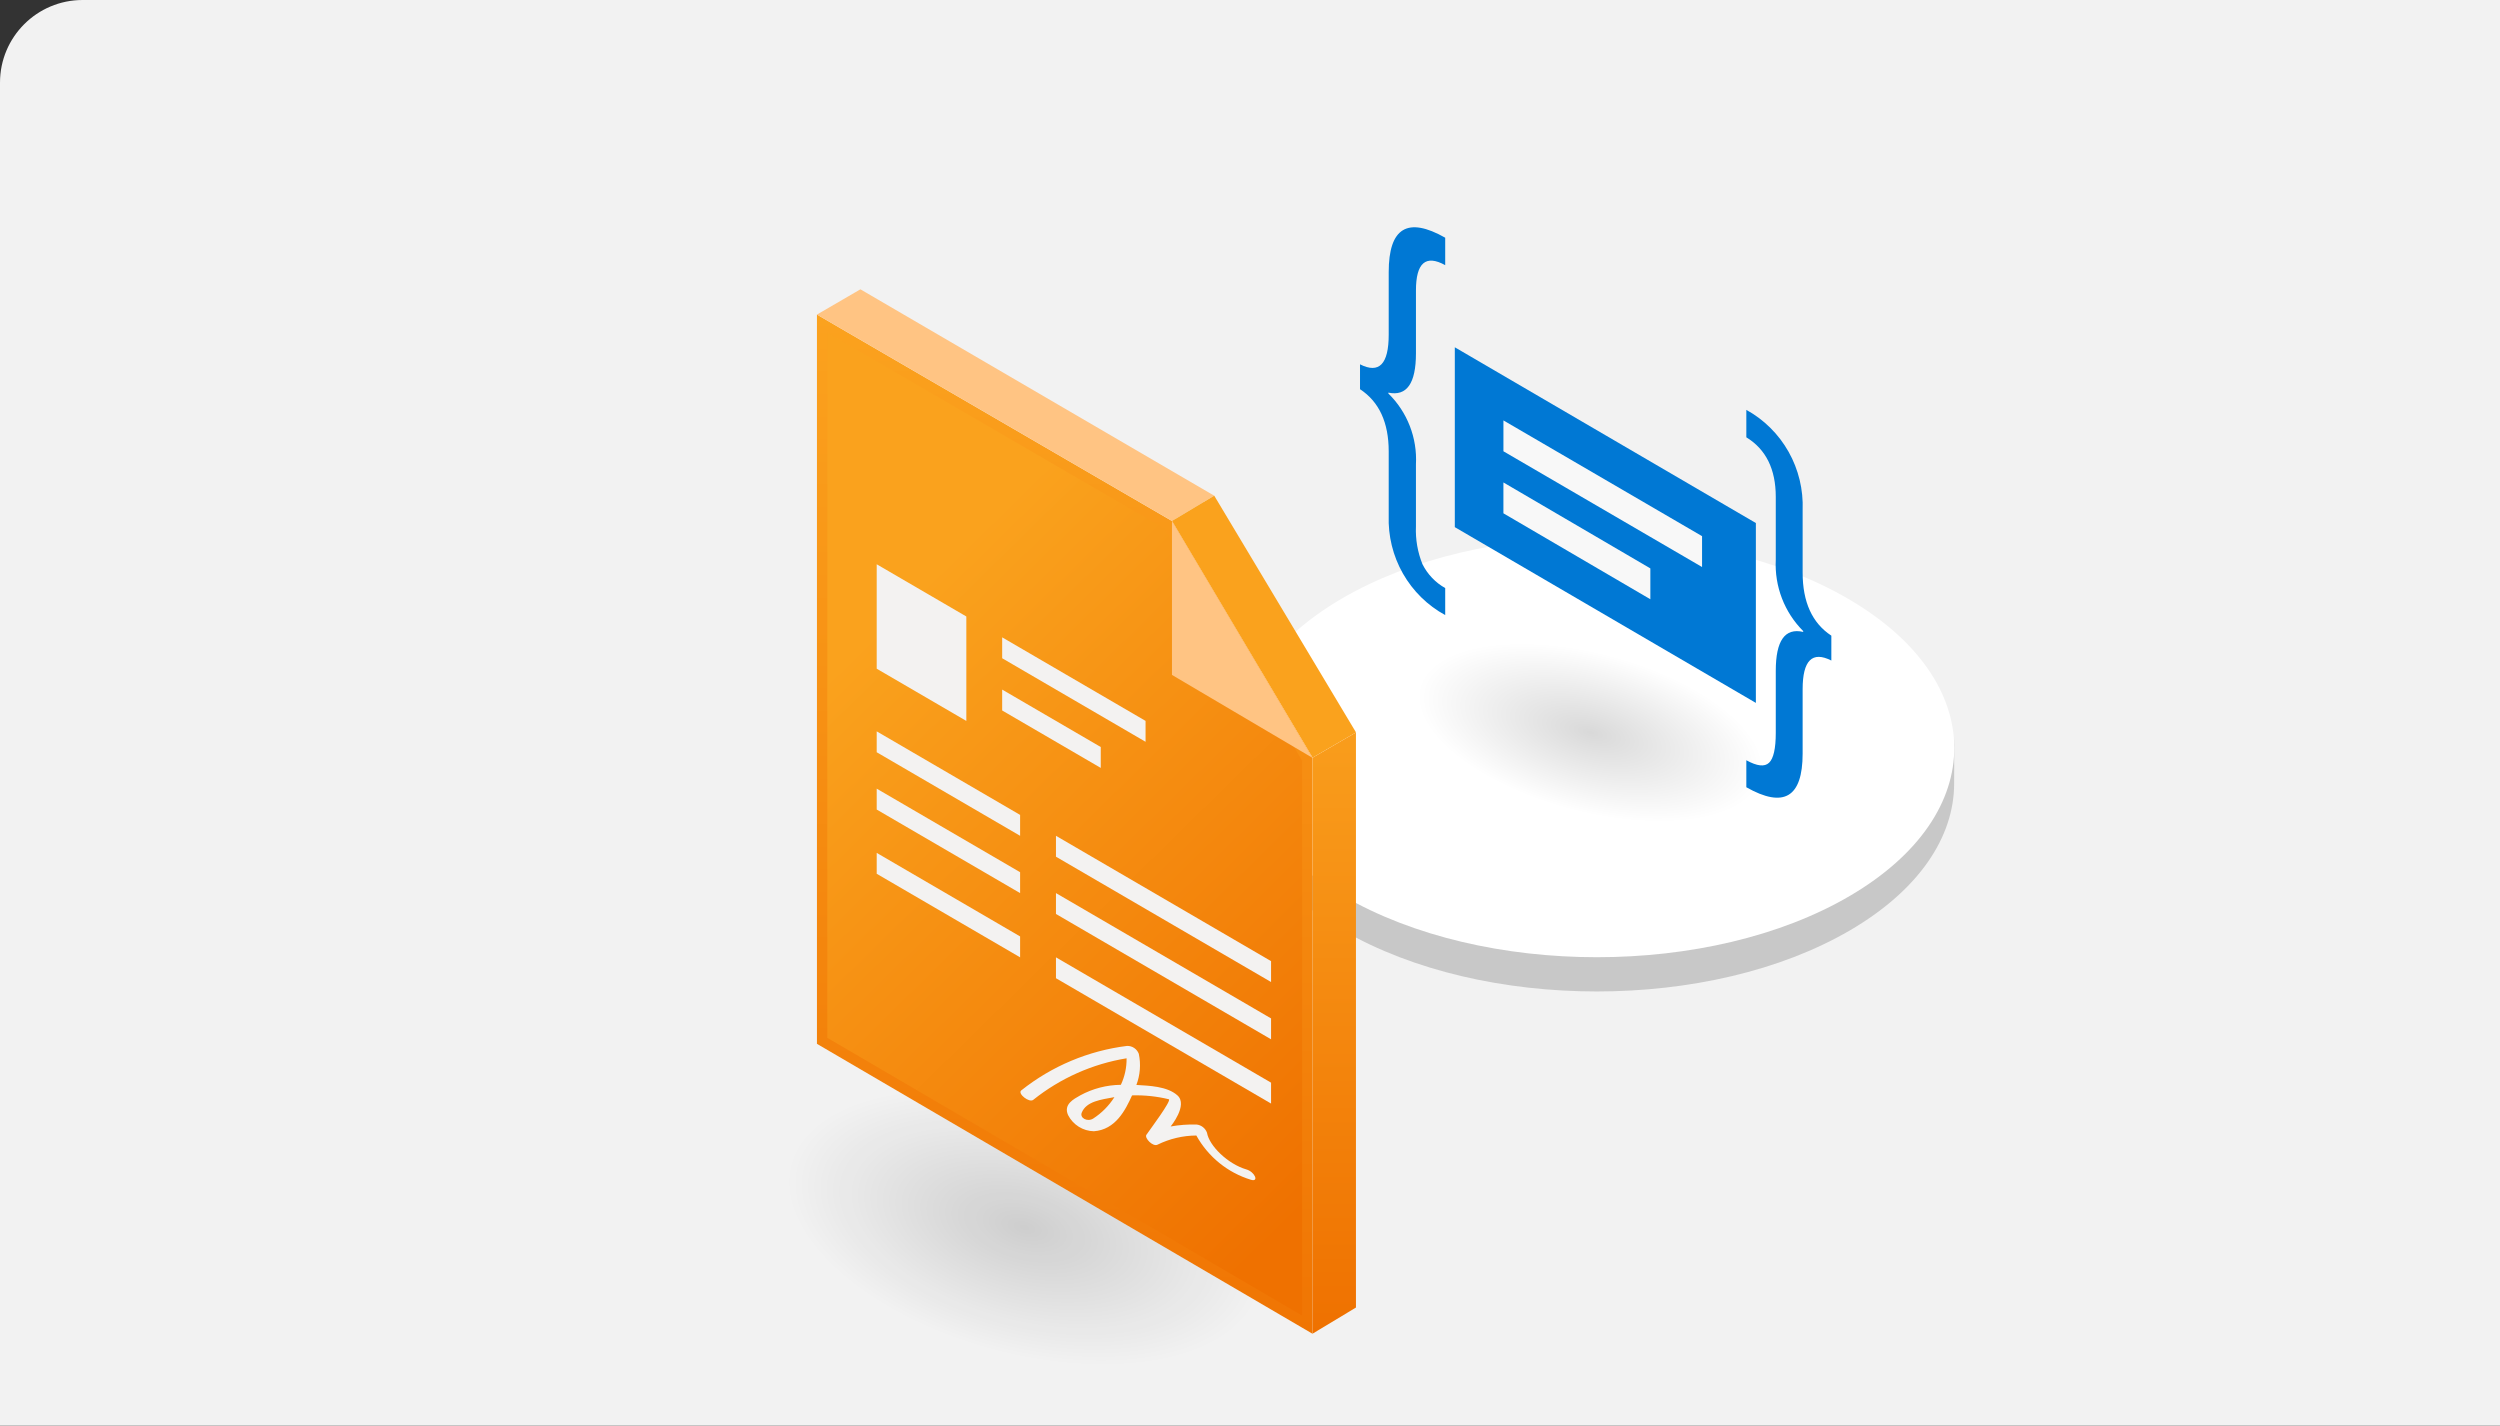 <svg width="242" height="138" viewBox="0 0 242 138" fill="none" xmlns="http://www.w3.org/2000/svg">
<rect x="0" y="0" width="242" height="138" fill="#333333" stroke="none"/>
<g id="Read">
<g id="Read_2">
<g id="base disc">
<path d="M0 8C0 3.582 3.582 0 8 0H252C256.418 0 260 3.582 260 8V153H0V8Z" fill="#F2F2F2"/>
<path id="Vector" d="M189.174 71.302L189.161 75.876C189.146 81.013 185.786 86.142 179.074 90.061C165.57 97.946 143.591 97.946 129.992 90.057C123.147 86.087 119.729 80.875 119.744 75.672L119.757 71.098C119.742 76.301 123.16 81.513 130.005 85.483C143.604 93.372 165.583 93.372 179.087 85.487C185.799 81.568 189.159 76.439 189.174 71.302Z" fill="#C8C8C8"/>
<path id="Vector_2" d="M178.925 57.978C192.527 65.912 192.599 78.777 179.085 86.712C165.579 94.642 143.596 94.642 129.994 86.708C116.392 78.773 116.32 65.909 129.827 57.978C143.34 50.044 165.323 50.044 178.925 57.978Z" fill="white"/>
</g>
<g id="text">
<path id="shadow in rectangle" d="M139.313 58.961L172.558 67.951L168.599 82.861L135.355 73.871L139.313 58.961Z" fill="url(#paint0_radial_113018_313657)"/>
<g id="Layer 1">
<path id="Vector_3" d="M177.274 63.94C175.422 62.999 174.495 63.925 174.495 66.72V72.947C174.495 77.181 172.678 78.267 169.045 76.206V73.591C170.078 74.165 170.812 74.247 171.245 73.835C171.678 73.424 171.895 72.457 171.895 70.935V64.936C171.895 62.016 172.78 60.761 174.549 61.169V61.086C173.65 60.189 172.949 59.11 172.492 57.921C172.035 56.732 171.831 55.459 171.895 54.185V48.103C171.895 45.419 170.945 43.495 169.045 42.332V39.676C170.758 40.619 172.175 42.026 173.138 43.739C174.101 45.452 174.571 47.401 174.495 49.369V55.43C174.495 58.28 175.421 60.314 177.274 61.532V63.94Z" fill="#0078D4"/>
<path id="Vector_4" d="M139.896 59.541C138.187 58.61 136.77 57.216 135.803 55.517C134.837 53.817 134.361 51.878 134.427 49.92V43.693C134.427 40.898 133.501 38.891 131.649 37.674V35.266C133.501 36.207 134.427 35.252 134.427 32.401V26.341C134.427 22.051 136.25 20.941 139.896 23.01V25.667C138.008 24.622 137.063 25.442 137.064 28.126V34.208C137.064 37.114 136.173 38.38 134.392 38.006V38.089C135.299 38.974 136.006 40.046 136.467 41.231C136.928 42.416 137.131 43.688 137.063 44.959V50.958C137.011 52.209 137.226 53.456 137.695 54.615C138.184 55.59 138.95 56.395 139.896 56.925V59.541Z" fill="#0078D4"/>
<path id="Vector_5" d="M169.968 68.041L140.825 51.028V33.617L169.968 50.63L169.968 68.041Z" fill="#0078D4"/>
</g>
<g id="Group 427319471">
<path id="Vector_6" d="M164.759 54.887L145.532 43.684V40.697L164.759 51.9V54.887Z" fill="#F8F8F8"/>
<path id="Vector_7" d="M159.754 58.008L145.53 49.688V46.701L159.754 55.021V58.008Z" fill="#F8F8F8"/>
</g>
</g>
<g id="Signature">
<g id="Layer 1_2">
<rect id="shadow in rectangle_2" width="47.352" height="24.652" transform="matrix(0.965 0.261 -0.257 0.967 79.501 100.719)" fill="url(#paint1_radial_113018_313657)"/>
<path id="Vector_8" d="M79.581 100.752V31.328L113.084 50.805L126.546 73.491V128.229L79.581 100.752Z" fill="url(#paint2_linear_113018_313657)"/>
<path id="Vector_9" d="M80.082 32.2L112.722 51.177L126.045 73.629V127.35L80.082 100.461V32.2ZM79.08 30.451V101.043L127.047 129.105V73.349L113.447 50.431L79.08 30.451Z" fill="url(#paint3_linear_113018_313657)"/>
<g id="Form-01">
<path id="Vector_10" d="M93.541 69.786L84.865 64.731V54.621L93.541 59.676V69.786Z" fill="#F3F2F1"/>
<path id="Vector_11" d="M102.217 82.928L123.039 95.06V93.038L102.217 80.906V82.928Z" fill="#F3F2F1"/>
<path id="Vector_12" d="M84.865 72.817L98.746 80.905V78.883L84.865 70.795V72.817Z" fill="#F3F2F1"/>
<path id="Vector_13" d="M110.89 71.805L97.01 63.717V61.695L110.89 69.783V71.805Z" fill="#F3F2F1"/>
<path id="Vector_14" d="M106.553 74.334L97.01 68.774V66.752L106.553 72.312V74.334Z" fill="#F3F2F1"/>
<path id="Vector_15" d="M102.217 88.473L123.039 100.605V98.583L102.217 86.451V88.473Z" fill="#F3F2F1"/>
<path id="Vector_16" d="M84.865 78.364L98.746 86.452V84.43L84.865 76.342V78.364Z" fill="#F3F2F1"/>
<path id="Vector_17" d="M102.217 94.692L123.039 106.824V104.802L102.217 92.67V94.692Z" fill="#F3F2F1"/>
<path id="Vector_18" d="M84.865 84.581L98.746 92.669V90.647L84.865 82.559V84.581Z" fill="#F3F2F1"/>
</g>
<path id="Vector_19" d="M120.653 113.202C118.864 112.682 117.047 110.916 116.836 109.644C116.757 109.43 116.621 109.243 116.442 109.103C116.263 108.964 116.049 108.878 115.824 108.854C114.985 108.831 114.145 108.894 113.319 109.042C113.319 109.042 115.022 106.974 113.976 106.034C112.985 105.139 111.178 105.097 110.002 105.023C110.367 104.063 110.448 103.017 110.237 102.012C110.15 101.781 109.994 101.582 109.79 101.445C109.587 101.307 109.346 101.237 109.101 101.245C105.358 101.707 101.813 103.199 98.853 105.556C98.478 105.872 99.645 106.779 100.018 106.465C102.64 104.37 105.75 102.985 109.053 102.443C109.066 103.33 108.877 104.208 108.5 105.01C107.128 105.024 105.781 105.373 104.573 106.028C103.933 106.397 102.921 106.896 103.39 107.941C103.627 108.404 103.985 108.793 104.424 109.069C104.863 109.344 105.367 109.494 105.884 109.505C107.988 109.358 108.948 107.443 109.583 106.033C110.784 105.998 111.984 106.125 113.152 106.41C113.386 106.582 111.384 109.252 110.972 109.847C110.758 110.158 111.605 111.039 112.048 110.805C113.219 110.228 114.503 109.925 115.806 109.918C116.952 111.985 118.85 113.522 121.098 114.204C121.901 114.437 121.455 113.431 120.653 113.202ZM105.812 108.282C105.248 108.624 104.51 108.221 104.71 107.711C105.148 106.599 106.608 106.438 107.875 106.203C107.345 107.038 106.641 107.748 105.812 108.282Z" fill="#F3F2F1"/>
<path id="Vector_20" d="M79.08 30.451L83.287 28.006L117.534 47.983L113.446 50.429L79.08 30.451Z" fill="#FFC483"/>
<path id="Vector_21" d="M113.446 50.428L117.538 47.982L131.262 70.897L127.054 73.342L113.446 50.428Z" fill="#FAA21D"/>
<path id="Vector_22" d="M127.049 73.348L131.256 70.902V126.57L127.049 129.104V73.348Z" fill="url(#paint4_linear_113018_313657)"/>
<path id="Vector_23" d="M113.446 50.434L127.046 73.359L113.446 65.332V50.434Z" fill="#FFC483"/>
</g>
</g>
</g>
</g>
<defs>
<radialGradient id="paint0_radial_113018_313657" cx="0" cy="0" r="1" gradientUnits="userSpaceOnUse" gradientTransform="translate(153.956 70.911) rotate(104.869) scale(7.713 17.219)">
<stop stop-opacity="0.15"/>
<stop offset="1" stop-opacity="0"/>
</radialGradient>
<radialGradient id="paint1_radial_113018_313657" cx="0" cy="0" r="1" gradientUnits="userSpaceOnUse" gradientTransform="translate(23.676 12.326) rotate(90) scale(12.326 23.676)">
<stop stop-opacity="0.15"/>
<stop offset="1" stop-opacity="0"/>
</radialGradient>
<linearGradient id="paint2_linear_113018_313657" x1="71.47" y1="49.952" x2="131.941" y2="111.626" gradientUnits="userSpaceOnUse">
<stop offset="0.198" stop-color="#FAA21D"/>
<stop offset="1" stop-color="#EF7100"/>
</linearGradient>
<linearGradient id="paint3_linear_113018_313657" x1="103.064" y1="30.451" x2="103.064" y2="129.105" gradientUnits="userSpaceOnUse">
<stop stop-color="#FBA21E"/>
<stop offset="1" stop-color="#F07503"/>
</linearGradient>
<linearGradient id="paint4_linear_113018_313657" x1="129.153" y1="129.104" x2="129.153" y2="70.902" gradientUnits="userSpaceOnUse">
<stop stop-color="#EF7100"/>
<stop offset="1" stop-color="#F99D1C"/>
</linearGradient>
</defs>
</svg>
